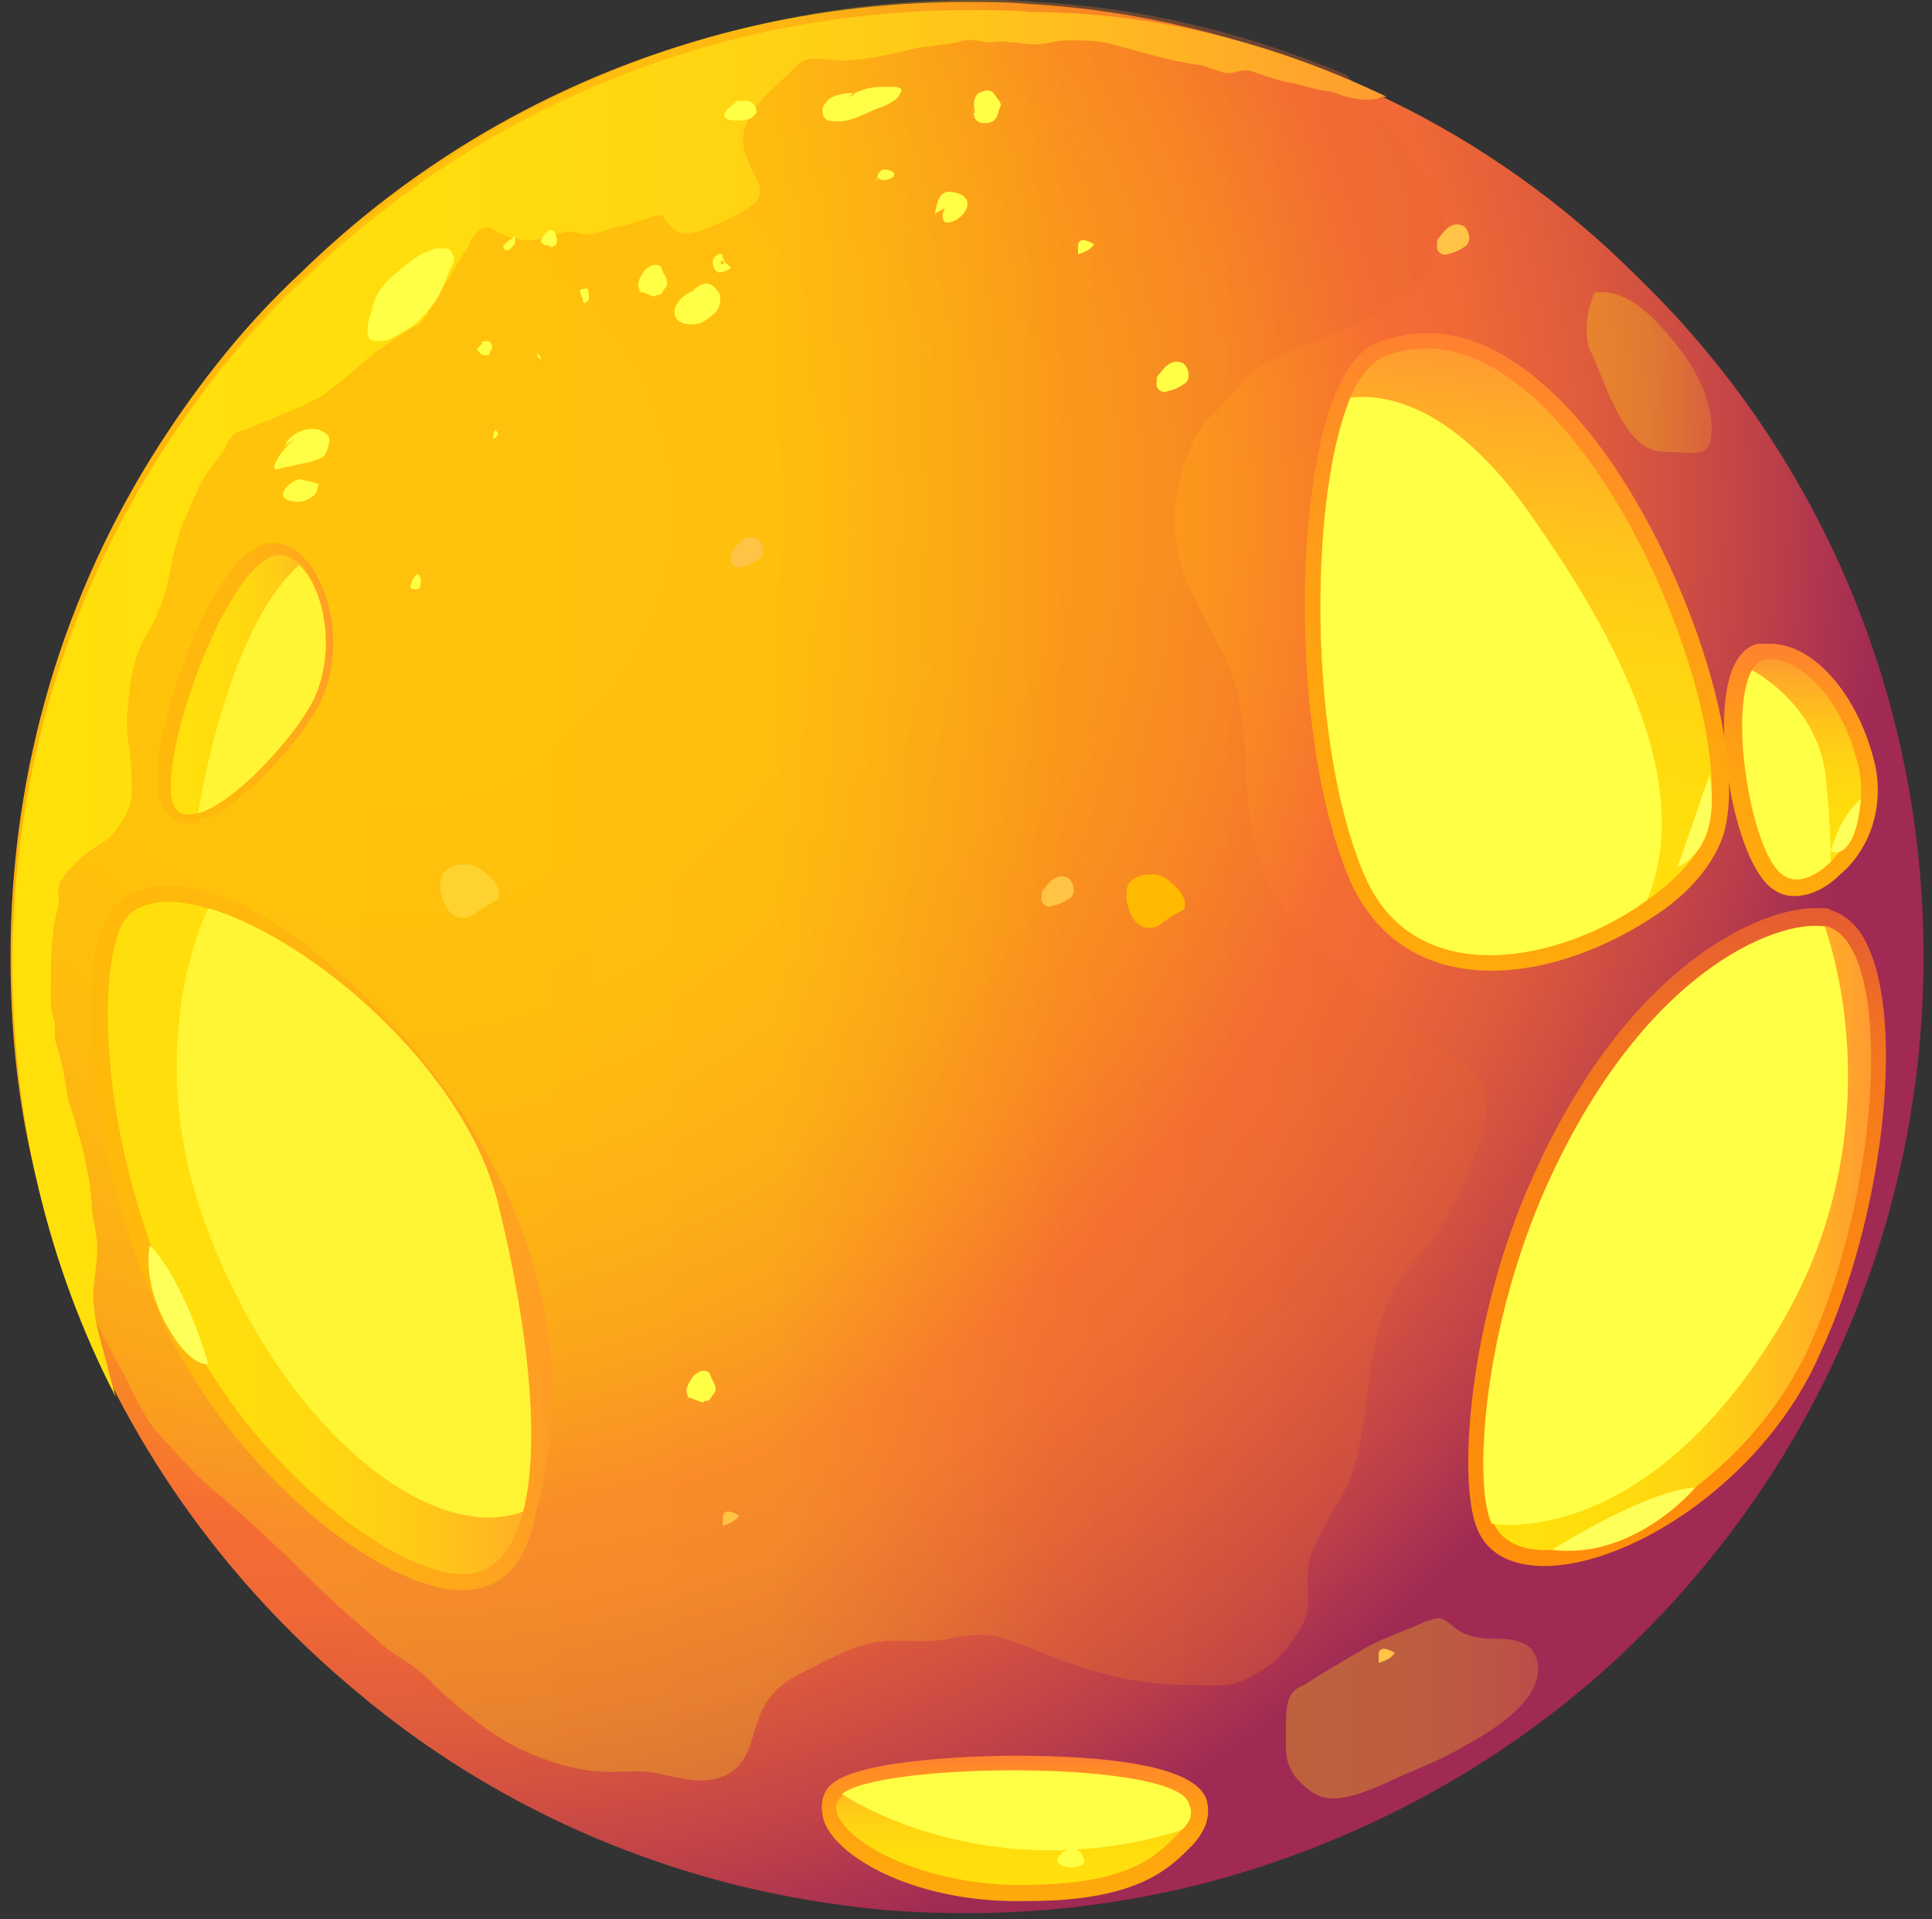 <svg width="151" height="150" viewBox="0 0 151 150" fill="none" xmlns="http://www.w3.org/2000/svg">
<rect x="0" y="0" width="151" height="150" fill="#333333" stroke="none"/>
<path fill-rule="evenodd" clip-rule="evenodd" d="M150.341 74.758C150.341 96.365 141.193 115.765 126.526 129.486C119.586 135.953 111.227 141.157 102.079 144.627C93.878 147.781 84.888 149.516 75.583 149.516C72.271 149.516 68.959 149.359 65.804 148.885C51.452 146.993 38.204 141 27.637 132.01C19.908 125.543 13.442 117.5 8.868 108.51C6.029 102.832 3.821 96.681 2.402 90.215C1.298 85.168 0.825 80.121 0.825 74.758C0.825 59.933 5.083 46.211 12.496 34.698C15.65 29.809 19.278 25.235 23.536 21.292C36.942 8.201 55.395 0.158 75.583 0.158C77.16 0.158 78.895 0.158 80.472 0.315C88.989 0.789 97.032 2.839 104.603 5.993C105.865 6.466 107.126 7.097 108.388 7.728C115.643 11.198 122.267 15.93 127.945 21.607C141.824 35.013 150.341 53.939 150.341 74.758Z" fill="url(#paint0_radial_4_1375)"/>
<path fill-rule="evenodd" clip-rule="evenodd" d="M36.153 124.282C29.845 124.282 18.331 115.134 12.811 103.463C6.029 88.795 5.872 73.339 9.184 70.5C10.13 69.711 11.392 69.238 12.969 69.238C13.915 69.238 15.177 69.396 16.281 69.711C24.167 72.077 35.207 82.96 39.939 94C44.512 104.725 43.251 113.241 41.831 118.446C40.885 123.335 38.204 124.282 36.153 124.282Z" fill="url(#paint1_linear_4_1375)"/>
<path fill-rule="evenodd" clip-rule="evenodd" d="M40.885 118.131C40.096 121.127 38.677 123.02 36.153 123.02C30.791 123.02 19.435 114.503 14.073 102.832C7.133 88.164 7.606 73.654 10.13 71.446C11.392 70.342 13.6 70.184 16.123 70.973C24.167 73.339 36.311 83.59 38.834 94.315C41.2 103.305 42.304 112.768 40.885 118.131Z" fill="url(#paint2_linear_4_1375)"/>
<path fill-rule="evenodd" clip-rule="evenodd" d="M15.019 64.349C14.231 64.349 13.442 64.033 12.969 63.403C10.918 61.037 13.915 52.678 15.177 49.681C17.227 44.95 19.435 42.426 21.328 42.426C22.116 42.426 22.747 42.742 23.378 43.215L23.694 43.53C25.902 45.738 27.006 50.943 24.955 55.044C23.378 58.04 18.804 63.245 15.65 64.033C15.65 64.349 15.335 64.349 15.019 64.349Z" fill="url(#paint3_linear_4_1375)"/>
<path fill-rule="evenodd" clip-rule="evenodd" d="M24.482 54.728C23.063 57.567 18.331 62.772 15.492 63.56C14.704 63.718 14.073 63.718 13.757 63.245C11.707 60.721 17.7 43.53 21.801 43.372C22.432 43.372 23.063 43.688 23.536 44.161C25.271 45.896 26.375 50.785 24.482 54.728Z" fill="url(#paint4_linear_4_1375)"/>
<path fill-rule="evenodd" clip-rule="evenodd" d="M120.69 122.389C118.167 122.389 116.274 121.443 115.485 119.55C113.908 116.08 114.697 103.305 119.744 92.107C127.156 75.389 137.566 70.973 141.824 70.973C142.14 70.973 142.455 70.973 142.613 70.973C142.771 70.973 142.928 70.973 143.086 71.131C144.19 71.446 145.294 72.392 145.925 73.812C148.921 79.963 147.187 95.104 142.297 105.671C138.039 115.607 127.472 122.389 120.69 122.389Z" fill="url(#paint5_linear_4_1375)"/>
<path fill-rule="evenodd" clip-rule="evenodd" d="M141.351 105.355C135.358 118.288 119.428 124.755 116.747 119.077C115.328 116.238 115.959 104.094 121.005 92.738C128.576 75.862 138.985 71.919 142.613 72.392H142.771C147.975 73.812 147.187 92.58 141.351 105.355Z" fill="url(#paint6_linear_4_1375)"/>
<path fill-rule="evenodd" clip-rule="evenodd" d="M140.247 70.027C139.616 70.027 139.143 69.869 138.67 69.553C135.515 67.661 133.465 55.517 135.673 51.731C136.304 50.627 137.093 50.312 137.566 50.312C137.724 50.312 138.039 50.312 138.354 50.312C141.824 50.312 145.294 54.413 146.556 59.775C147.344 63.56 145.767 66.715 143.875 68.292C142.77 69.396 141.509 70.027 140.247 70.027Z" fill="url(#paint7_linear_4_1375)"/>
<path fill-rule="evenodd" clip-rule="evenodd" d="M143.086 67.345C141.824 68.607 140.405 69.08 139.458 68.449C136.935 67.03 135.042 55.674 136.935 52.362C137.25 51.889 137.566 51.574 137.881 51.574C140.405 51.1 144.032 54.413 145.294 60.09C145.925 63.087 144.663 65.768 143.086 67.345Z" fill="url(#paint8_linear_4_1375)"/>
<path fill-rule="evenodd" clip-rule="evenodd" d="M80.314 148.57C79.841 148.57 79.368 148.57 78.895 148.57C71.167 148.412 65.331 145.1 64.385 142.261C64.069 141.157 64.227 140.053 65.016 139.422C67.382 137.372 77.318 137.214 79.368 137.214C85.834 137.214 93.72 137.845 94.351 140.842C94.509 141.631 94.509 142.735 93.247 144.154C91.512 145.889 89.147 148.57 80.314 148.57Z" fill="url(#paint9_linear_4_1375)"/>
<path fill-rule="evenodd" clip-rule="evenodd" d="M92.301 143.05C90.408 145.1 88.2 147.466 78.895 147.308C69.905 146.993 63.596 142.261 65.804 140.369C68.801 137.845 92.143 137.688 92.932 141.157C93.247 141.63 93.09 142.419 92.301 143.05Z" fill="url(#paint10_linear_4_1375)"/>
<path fill-rule="evenodd" clip-rule="evenodd" d="M116.589 75.862C111.542 75.862 107.757 73.496 105.707 69.238C100.975 58.829 100.975 38.641 104.445 30.597C105.391 28.547 106.338 27.285 107.599 26.812C108.861 26.339 110.123 26.023 111.542 26.023C115.958 26.023 120.532 29.02 124.791 34.54C131.73 43.688 136.62 58.513 134.727 65.137C134.096 67.188 132.361 69.553 129.522 71.446C125.579 74.127 120.848 75.862 116.589 75.862Z" fill="url(#paint11_linear_4_1375)"/>
<path fill-rule="evenodd" clip-rule="evenodd" d="M133.465 64.664C132.992 66.557 131.257 68.607 128.734 70.342C122.267 75.074 110.912 77.597 106.811 68.765C102.237 58.671 102.237 38.956 105.549 31.07C106.18 29.493 107.126 28.389 108.073 27.916C122.109 22.081 136.146 54.886 133.465 64.664Z" fill="url(#paint12_linear_4_1375)"/>
<path fill-rule="evenodd" clip-rule="evenodd" d="M40.885 118.131C33.63 120.812 22.274 111.664 16.439 96.681C11.234 83.59 15.177 73.181 16.281 70.973C24.325 73.339 36.469 83.59 38.992 94.315C41.2 103.305 42.304 112.768 40.885 118.131Z" fill="#FFFF45"/>
<path fill-rule="evenodd" clip-rule="evenodd" d="M92.301 143.05C76.844 147.781 65.804 140.211 65.804 140.211C68.801 137.688 92.143 137.53 92.932 141C93.247 141.631 93.089 142.419 92.301 143.05Z" fill="#FFFF45"/>
<path fill-rule="evenodd" clip-rule="evenodd" d="M138.828 104.094C128.26 121.285 116.589 119.077 116.589 119.077C115.17 116.238 115.801 104.094 120.848 92.738C128.418 75.862 138.828 71.919 142.455 72.392H142.613C144.821 78.859 146.398 91.792 138.828 104.094Z" fill="#FFFF45"/>
<path fill-rule="evenodd" clip-rule="evenodd" d="M128.734 70.342C122.267 75.074 110.912 77.597 106.811 68.765C102.237 58.671 102.237 38.956 105.549 31.07C108.388 30.755 113.908 31.701 120.059 40.849C128.891 53.466 131.73 63.087 128.734 70.342Z" fill="#FFFF45"/>
<path fill-rule="evenodd" clip-rule="evenodd" d="M143.086 67.346C141.824 68.607 140.405 69.08 139.458 68.45C136.935 67.03 135.042 55.674 136.935 52.362C138.828 53.466 141.824 55.832 142.613 60.09C142.928 62.772 143.086 65.295 143.086 67.346Z" fill="#FFFF45"/>
<path fill-rule="evenodd" clip-rule="evenodd" d="M24.482 54.728C23.063 57.567 18.331 62.772 15.492 63.56C15.65 62.456 17.858 49.05 23.378 44.161C25.271 45.896 26.375 50.785 24.482 54.728Z" fill="#FFFF45"/>
<path opacity="0.3" fill-rule="evenodd" clip-rule="evenodd" d="M114.381 92.423C113.593 94.157 112.804 95.735 111.7 97.312C110.754 98.416 109.65 99.362 109.019 100.624C106.653 105.04 107.126 110.087 105.865 114.661C105.076 117.184 103.183 119.235 102.395 121.758C102.079 122.862 102.237 123.966 102.237 125.228C102.237 126.647 101.448 127.594 100.66 128.698C99.714 129.959 98.452 130.748 97.032 131.379C95.928 131.852 94.667 131.694 93.405 131.694C90.724 131.694 88.2 131.379 85.519 130.59C83.153 129.959 80.945 128.855 78.579 128.067C77.002 127.594 75.74 127.751 74.163 128.067C72.744 128.382 71.167 128.225 69.747 128.225C67.224 128.225 64.858 129.644 62.65 130.748C61.073 131.537 59.969 132.483 59.338 134.218C58.549 136.268 58.549 138.161 56.184 138.949C54.764 139.422 53.029 138.949 51.61 138.634C50.348 138.318 48.928 138.476 47.667 138.476C45.143 138.476 42.778 137.688 40.412 136.584C37.73 135.164 35.365 133.114 33.314 131.063C32.21 129.959 30.633 129.329 29.529 128.225C27.952 126.805 26.217 125.386 24.798 123.966C22.432 121.6 19.908 119.235 17.385 117.027C15.492 115.607 13.915 113.714 12.338 111.98C11.076 110.56 10.288 108.51 9.341 106.775C7.449 103.463 5.872 99.678 4.925 95.892C3.821 91.634 2.559 87.06 2.717 82.644C2.717 78.859 2.244 75.389 2.244 71.604C1.929 78.701 2.244 84.537 3.033 90.057C1.929 85.01 1.455 79.963 1.455 74.6C1.455 59.775 5.714 46.054 13.127 34.54C16.281 29.651 19.908 25.077 24.167 21.134C37.573 8.044 56.026 0 76.214 0C77.791 0 79.526 -2.40893e-06 81.103 0.158C89.62 0.631 97.663 2.681 105.234 5.836C107.126 7.886 109.019 10.252 110.438 12.617C111.069 13.564 111.385 14.668 112.016 15.614C112.489 16.56 113.12 16.876 112.962 17.98C112.804 18.611 112.489 19.399 112.173 20.03C111.385 22.081 109.019 23.5 107.284 24.604C104.761 26.181 101.922 26.812 99.24 28.232C97.505 29.178 97.032 29.966 95.771 31.386C95.14 32.174 94.351 32.648 93.878 33.436C92.459 35.644 91.67 38.799 91.828 41.322C91.985 46.369 95.928 49.996 96.875 54.728C97.663 58.829 97.032 63.245 98.452 67.188C99.871 71.762 103.814 75.389 107.599 78.07C109.177 79.174 110.596 80.121 112.016 81.382C113.277 82.644 115.012 83.275 115.959 84.852C116.747 87.376 115.328 90.057 114.381 92.423Z" fill="url(#paint13_linear_4_1375)"/>
<path fill-rule="evenodd" clip-rule="evenodd" d="M108.388 7.57C108.073 7.57 107.915 7.57 107.599 7.728C106.811 7.886 106.022 7.728 105.234 7.57C104.603 7.413 104.287 7.097 103.499 7.097C102.553 6.94 101.764 6.624 100.818 6.466C99.871 6.309 99.083 5.993 98.136 5.678C97.348 5.362 97.032 5.52 96.401 5.678C95.771 5.836 95.297 5.52 94.667 5.362C94.036 5.047 93.247 5.047 92.616 4.889C90.724 4.574 88.831 3.943 86.939 3.47C85.834 3.154 84.73 3.154 83.469 3.154C82.522 3.154 81.734 3.47 80.787 3.47C80.157 3.47 79.683 3.312 79.053 3.312C78.422 3.154 77.791 3.312 77.16 3.312C76.214 3.154 75.74 2.997 74.794 3.312C74.006 3.47 73.532 3.47 72.744 3.627C71.955 3.627 71.009 3.943 70.22 4.101C68.801 4.416 67.224 4.732 65.804 4.732C64.858 4.732 63.596 4.416 62.808 4.732C62.334 4.889 62.019 5.52 61.546 5.836C60.757 6.624 59.969 7.255 59.338 8.044C58.707 8.832 58.076 9.778 58.076 10.883C58.076 11.829 58.549 12.933 59.022 13.721C59.496 14.668 59.653 15.456 58.707 16.087C57.603 16.876 56.184 17.507 54.922 17.98C53.975 18.295 53.187 18.453 52.556 17.822C52.241 17.664 52.083 17.191 51.767 16.876C51.452 16.718 50.979 16.876 50.663 17.034C49.717 17.349 48.771 17.664 47.825 17.822C47.194 17.98 46.72 18.295 46.09 18.295C45.459 18.453 44.986 17.98 44.197 18.137C43.251 18.295 42.147 18.768 41.2 18.768C40.412 18.768 39.465 18.453 38.835 18.137C38.519 17.98 38.361 17.664 37.888 17.822C37.573 17.822 37.1 18.295 36.942 18.611C36.627 18.926 36.627 19.399 36.311 19.715C35.996 20.188 35.838 20.503 35.523 20.976C35.049 21.765 34.576 22.554 34.103 23.342C33.788 23.815 33.472 24.604 32.999 25.077C32.841 25.392 32.368 25.55 32.053 25.708C31.264 26.181 30.476 26.812 29.687 27.285C28.267 28.389 26.848 29.651 25.429 30.755C24.325 31.544 22.747 32.017 21.486 32.648C20.697 32.963 19.908 33.278 19.12 33.594C18.804 33.752 18.331 33.752 18.174 34.067C17.858 34.383 17.7 34.698 17.543 35.171C16.912 35.96 16.123 36.906 15.65 37.852C15.335 38.483 15.177 38.956 14.861 39.587C14.546 40.376 14.073 41.164 13.915 42.111C13.284 43.846 13.284 45.738 12.496 47.473C12.18 48.419 11.549 49.366 11.076 50.312C10.288 51.889 10.13 53.782 9.972 55.517C9.815 56.463 9.972 57.725 10.13 58.671C10.288 59.775 10.288 60.879 10.288 61.983C10.288 63.087 9.499 64.349 8.868 65.137C8.237 65.926 7.133 66.241 6.345 67.03C5.714 67.661 4.925 68.292 4.61 69.238C4.452 69.553 4.61 70.027 4.61 70.5C4.452 71.446 4.137 72.235 4.137 73.181C3.979 74.285 3.979 75.389 3.979 76.651C3.979 77.282 3.979 77.755 3.979 78.386C3.979 79.017 4.137 79.49 4.294 79.963C4.294 80.278 4.294 80.751 4.294 81.067C4.294 81.54 4.61 82.013 4.61 82.329C4.925 83.433 5.083 84.379 5.241 85.483C5.398 86.429 5.872 87.376 6.029 88.322C6.502 89.584 6.66 90.845 6.976 92.265C7.133 93.211 7.133 94.315 7.291 95.261C7.449 96.05 7.606 96.839 7.606 97.627C7.606 98.889 7.291 99.993 7.291 101.255C7.291 103.305 8.08 105.355 8.553 107.406C8.71 108.037 8.868 108.51 9.026 109.141C3.821 99.047 0.982 87.533 0.982 75.389C0.982 60.564 5.241 46.842 12.653 35.329C15.808 30.439 19.435 25.866 23.694 21.923C37.1 8.832 55.553 0.789 75.74 0.789C77.318 0.789 79.053 0.789 80.63 0.946C90.408 0.946 99.871 3.47 108.388 7.57Z" fill="url(#paint14_linear_4_1375)"/>
<path opacity="0.3" fill-rule="evenodd" clip-rule="evenodd" d="M101.922 131.694C103.341 130.748 104.761 129.959 106.338 129.013C107.915 128.067 109.492 127.594 111.227 126.805C112.489 126.332 112.646 126.332 113.593 127.12C114.539 127.909 115.643 128.067 116.747 128.067C118.324 128.067 120.059 128.224 120.217 130.275C120.375 133.114 116.274 135.48 114.224 136.584C112.646 137.53 110.912 138.161 109.177 138.949C107.757 139.58 106.18 140.369 104.603 140.526C103.183 140.684 102.395 140.053 101.448 139.107C100.344 137.845 100.502 136.741 100.502 135.322C100.502 133.429 100.502 132.167 101.922 131.694Z" fill="url(#paint15_linear_4_1375)"/>
<path opacity="0.3" fill-rule="evenodd" clip-rule="evenodd" d="M124.16 27.127C125.264 29.335 126.052 32.332 127.787 34.225C128.734 35.171 129.364 35.329 130.626 35.329C131.257 35.329 132.361 35.486 132.992 35.329C133.781 35.013 133.781 34.067 133.781 33.278C133.623 30.282 131.73 27.601 129.838 25.55C128.576 24.131 126.683 22.554 124.633 22.869C124.002 24.288 123.844 25.708 124.16 27.127Z" fill="url(#paint16_linear_4_1375)"/>
<path fill-rule="evenodd" clip-rule="evenodd" d="M82.996 144.785C82.838 145.1 82.522 145.258 82.68 145.573C82.838 145.731 83.153 145.889 83.311 145.889C83.626 146.047 84.257 145.889 84.573 145.731C84.888 145.573 84.73 145.258 84.573 144.943C84.257 144.469 83.784 144.312 83.311 144.627L82.996 144.785Z" fill="#FFFF45"/>
<path fill-rule="evenodd" clip-rule="evenodd" d="M34.103 19.399C33.314 19.715 32.999 19.715 32.21 20.346C31.579 20.819 30.949 21.292 30.318 21.923C29.529 22.711 29.214 23.5 29.056 24.288C28.741 25.077 28.583 26.023 28.898 26.497C29.056 26.654 29.529 26.654 30.002 26.654C30.633 26.497 31.264 26.023 31.895 25.708C32.684 25.235 33.314 24.446 33.945 23.658C34.418 23.027 34.576 22.396 34.892 21.765C35.049 21.292 35.207 20.976 35.365 20.661C35.523 20.346 35.523 20.03 35.365 19.872C35.207 19.399 35.049 19.399 34.103 19.399Z" fill="#FFFF45"/>
<path fill-rule="evenodd" clip-rule="evenodd" d="M42.935 17.98C42.62 18.295 41.989 18.768 42.462 19.084C42.62 19.241 42.778 19.084 42.935 19.241C43.093 19.241 43.093 19.399 43.251 19.241C43.724 19.241 43.566 17.822 42.935 17.98Z" fill="#FFFF45"/>
<path fill-rule="evenodd" clip-rule="evenodd" d="M45.301 22.711C45.459 22.554 45.774 22.554 45.932 22.554C45.932 22.869 46.247 23.342 45.774 23.658C45.459 23.815 45.616 23.184 45.459 23.184L45.301 22.711Z" fill="#FFFF45"/>
<path fill-rule="evenodd" clip-rule="evenodd" d="M49.875 22.711C50.348 22.869 50.663 23.027 51.136 23.184C51.294 23.027 51.452 23.027 51.61 23.027C51.767 22.869 51.925 22.554 52.083 22.396C52.24 22.081 52.083 21.765 51.925 21.45C51.767 21.292 51.767 20.977 51.61 20.819C51.452 20.661 50.979 20.661 50.821 20.819C50.506 20.977 50.348 21.134 50.19 21.45C50.032 21.607 49.875 22.081 49.875 22.238C49.875 22.554 50.032 22.869 50.348 23.027L49.875 22.711Z" fill="#FFFF45"/>
<path fill-rule="evenodd" clip-rule="evenodd" d="M53.66 109.141C54.133 109.298 54.449 109.456 54.922 109.614C55.08 109.456 55.237 109.456 55.395 109.456C55.553 109.298 55.71 108.983 55.868 108.825C56.026 108.51 55.868 108.194 55.71 107.879C55.553 107.721 55.553 107.406 55.395 107.248C55.237 107.09 54.764 107.09 54.606 107.248C54.291 107.406 54.133 107.563 53.975 107.879C53.818 108.037 53.66 108.51 53.66 108.668C53.66 108.983 53.818 109.298 54.133 109.456L53.66 109.141Z" fill="#FFFF45"/>
<path fill-rule="evenodd" clip-rule="evenodd" d="M37.73 26.812C37.573 26.97 37.415 27.127 37.257 27.285C37.415 27.443 37.573 27.758 37.888 27.758C38.046 27.758 38.204 27.758 38.204 27.758C38.361 27.601 38.204 27.443 38.361 27.443C38.519 27.127 38.519 27.127 38.361 26.812C38.204 26.654 38.204 26.654 38.046 26.654C37.888 26.654 37.73 26.654 37.573 26.812H37.73Z" fill="#FFFF45"/>
<path fill-rule="evenodd" clip-rule="evenodd" d="M38.677 33.594C38.677 33.594 38.361 34.54 38.677 34.225C38.992 34.067 38.992 33.752 38.677 33.594C38.834 33.594 38.834 33.594 38.677 33.594Z" fill="#FFFF45"/>
<path fill-rule="evenodd" clip-rule="evenodd" d="M32.526 44.95C32.21 45.265 32.21 45.423 32.053 45.896C32.21 46.053 32.368 46.053 32.526 46.053C32.841 46.053 32.841 45.896 32.841 45.738C32.841 45.58 32.999 45.423 32.841 45.265C32.841 44.95 32.684 44.792 32.526 44.95Z" fill="#FFFF45"/>
<path fill-rule="evenodd" clip-rule="evenodd" d="M41.989 27.601C42.147 27.758 42.304 27.916 42.304 28.074C42.147 28.074 41.989 27.916 41.989 27.758C41.989 27.443 41.989 27.601 42.147 27.285L41.989 27.601Z" fill="#FFFF45"/>
<path fill-rule="evenodd" clip-rule="evenodd" d="M39.781 18.768C39.623 18.926 39.465 19.084 39.308 19.241C39.465 19.399 39.308 19.557 39.623 19.557C39.781 19.557 39.939 19.399 40.096 19.241C40.254 19.084 40.254 18.926 40.254 18.768C40.254 18.611 40.254 18.295 40.096 18.611L39.781 18.768Z" fill="#FFFF45"/>
<path fill-rule="evenodd" clip-rule="evenodd" d="M68.486 14.194C68.486 14.037 68.643 13.721 68.643 13.564L68.801 13.406C68.959 13.248 68.959 13.248 69.116 13.248C69.274 13.248 69.432 13.248 69.747 13.406C70.378 13.879 68.801 14.352 68.643 13.879L68.486 14.194Z" fill="#FFFF45"/>
<path fill-rule="evenodd" clip-rule="evenodd" d="M73.848 16.245C73.69 16.56 73.532 17.034 73.848 17.349C74.163 17.507 74.794 17.191 74.952 17.034C75.425 16.718 75.898 15.93 75.425 15.456C75.267 15.141 74.479 14.983 74.163 14.983C73.375 14.983 73.217 15.93 73.059 16.718L73.848 16.245Z" fill="#FFFF45"/>
<path fill-rule="evenodd" clip-rule="evenodd" d="M76.214 8.832C76.056 8.201 76.056 7.57 76.529 7.255C76.844 7.097 77.318 6.94 77.633 7.255C77.791 7.413 77.949 7.728 78.106 7.886C78.264 8.201 78.264 8.201 78.106 8.517C77.949 9.148 77.791 9.621 77.002 9.621C76.056 9.621 76.056 8.99 76.056 8.044V8.832H76.214Z" fill="#FFFF45"/>
<path fill-rule="evenodd" clip-rule="evenodd" d="M84.257 19.872C84.73 19.715 85.204 19.557 85.519 19.084C85.204 18.926 84.415 18.453 84.257 19.084V19.872Z" fill="#FFFF45"/>
<path fill-rule="evenodd" clip-rule="evenodd" d="M56.499 119.235C56.972 119.077 57.445 118.919 57.761 118.446C57.445 118.288 56.657 117.815 56.499 118.446V119.235Z" fill="#FFC445"/>
<path fill-rule="evenodd" clip-rule="evenodd" d="M107.757 129.959C108.23 129.802 108.703 129.644 109.019 129.171C108.703 129.013 107.915 128.54 107.757 129.171V129.959Z" fill="#FFC445"/>
<path fill-rule="evenodd" clip-rule="evenodd" d="M90.408 29.493C90.881 28.862 91.512 27.916 92.459 28.389C92.932 28.705 93.089 29.651 92.616 29.966C92.143 30.282 91.828 30.439 91.197 30.597C90.881 30.755 90.251 30.439 90.408 29.809V29.493Z" fill="#FFFF45"/>
<path fill-rule="evenodd" clip-rule="evenodd" d="M57.13 43.215C57.603 42.584 58.234 41.638 59.18 42.111C59.653 42.426 59.811 43.372 59.338 43.688C58.865 44.003 58.549 44.161 57.918 44.319C57.603 44.476 56.972 44.161 57.13 43.53V43.215Z" fill="#FFC445"/>
<path fill-rule="evenodd" clip-rule="evenodd" d="M112.331 18.768C112.804 18.137 113.435 17.191 114.381 17.664C114.854 17.98 115.012 18.926 114.539 19.241C114.066 19.557 113.75 19.715 113.12 19.872C112.804 20.03 112.173 19.715 112.331 19.084V18.768Z" fill="#FFC445"/>
<path fill-rule="evenodd" clip-rule="evenodd" d="M81.418 69.711C81.891 69.08 82.522 68.134 83.469 68.607C83.942 68.923 84.1 69.869 83.626 70.184C83.153 70.5 82.838 70.657 82.207 70.815C81.891 70.973 81.261 70.657 81.418 70.027V69.711Z" fill="#FFC445"/>
<path fill-rule="evenodd" clip-rule="evenodd" d="M54.449 22.554C53.818 22.869 52.871 23.342 52.714 24.288C52.714 24.762 52.871 25.077 53.345 25.235C53.66 25.393 54.291 25.393 54.764 25.235C55.395 24.919 56.026 24.446 56.184 23.973C56.341 23.5 56.341 23.184 56.184 22.869C56.026 22.711 55.868 22.396 55.553 22.238C54.764 21.923 54.291 22.711 53.66 23.027L54.449 22.554Z" fill="#FFFF45"/>
<path fill-rule="evenodd" clip-rule="evenodd" d="M56.341 20.346C56.657 20.503 56.972 20.661 57.13 20.976C56.814 21.134 56.499 21.292 56.184 21.292C55.71 21.134 55.71 20.661 55.71 20.346C55.71 20.188 56.184 19.715 56.341 19.872C56.499 19.872 56.499 20.03 56.499 20.188C56.657 20.346 56.657 20.346 56.499 20.661H56.341V20.346Z" fill="#FFFF45"/>
<path fill-rule="evenodd" clip-rule="evenodd" d="M23.063 34.225C22.432 34.856 21.801 35.486 21.486 36.275C21.328 36.748 21.643 36.748 21.959 36.59C22.747 36.433 23.378 36.275 24.167 36.117C24.64 35.96 25.271 35.802 25.428 35.486C25.586 35.171 25.744 34.698 25.744 34.383C25.744 33.909 25.271 33.752 24.955 33.594C24.009 33.279 22.59 33.909 22.274 34.856L23.063 34.225Z" fill="#FFFF45"/>
<path fill-rule="evenodd" clip-rule="evenodd" d="M23.536 37.537C24.009 37.537 24.482 37.694 24.955 37.852C24.798 38.01 24.798 38.168 24.798 38.325C24.64 38.641 24.482 38.799 24.167 38.956C23.694 39.272 23.063 39.272 22.59 39.114C21.17 38.641 23.378 37.064 23.694 37.537H23.536Z" fill="#FFFF45"/>
<path fill-rule="evenodd" clip-rule="evenodd" d="M66.277 7.57C66.751 7.255 67.224 7.097 67.697 6.94C68.328 6.782 68.959 6.782 69.59 6.782C69.905 6.782 70.694 6.782 70.378 7.255C70.22 7.886 68.959 8.359 68.486 8.517C67.697 8.832 66.908 9.305 65.962 9.463C65.489 9.463 64.7 9.621 64.385 9.148C64.227 8.674 64.227 8.359 64.543 8.044C64.7 7.728 65.016 7.57 65.489 7.413C65.647 7.413 66.751 7.097 66.751 7.413L66.277 7.57Z" fill="#FFFF45"/>
<path fill-rule="evenodd" clip-rule="evenodd" d="M57.918 7.728C57.761 7.886 56.026 8.832 56.814 9.305C57.288 9.463 58.076 9.463 58.549 9.305C58.865 9.148 59.338 8.832 59.022 8.359C58.549 7.413 57.288 8.044 56.657 8.359L57.918 7.728Z" fill="#FFFF45"/>
<path fill-rule="evenodd" clip-rule="evenodd" d="M34.419 69.553C34.576 70.184 34.734 70.973 35.365 71.446C35.996 71.919 36.784 71.762 37.257 71.288C37.73 70.973 38.204 70.658 38.519 70.5C38.835 70.342 38.992 70.342 38.992 69.869C38.992 69.396 38.677 68.923 38.361 68.607C38.046 68.292 37.573 67.819 37.1 67.661C36.153 67.346 34.419 67.661 34.419 68.923V69.553Z" fill="#FFD32F"/>
<path fill-rule="evenodd" clip-rule="evenodd" d="M88.042 70.342C88.2 70.973 88.358 71.762 88.989 72.235C89.62 72.708 90.408 72.55 90.881 72.077C91.355 71.762 91.828 71.446 92.143 71.288C92.459 71.131 92.616 71.131 92.616 70.658C92.616 70.184 92.301 69.711 91.985 69.396C91.67 69.08 91.197 68.607 90.724 68.45C89.777 68.134 88.042 68.45 88.042 69.711V70.342Z" fill="#FFBA00"/>
<path fill-rule="evenodd" clip-rule="evenodd" d="M11.707 97.312C11.707 97.312 11.076 99.993 12.969 103.463C14.861 106.933 16.281 106.617 16.281 106.617C16.281 106.617 14.546 100.308 11.707 97.312Z" fill="#FFFF59"/>
<path fill-rule="evenodd" clip-rule="evenodd" d="M133.623 60.564C133.623 60.564 131.415 66.872 131.099 67.819C131.099 67.661 134.569 66.715 133.623 60.564Z" fill="#FFFF59"/>
<path fill-rule="evenodd" clip-rule="evenodd" d="M145.452 62.456C145.452 62.456 143.875 63.56 143.086 66.557C143.086 66.557 144.979 67.503 145.452 62.456Z" fill="#FFFF59"/>
<path fill-rule="evenodd" clip-rule="evenodd" d="M121.321 121.127C121.321 121.127 128.418 116.553 132.519 116.238C132.519 116.238 127.787 121.916 121.321 121.127Z" fill="#FFFF59"/>
<defs>
<radialGradient id="paint0_radial_4_1375" cx="0" cy="0" r="1" gradientUnits="userSpaceOnUse" gradientTransform="translate(29.39 39.863) scale(120.026)">
<stop offset="0.006" stop-color="#FFB80B"/>
<stop offset="0.258" stop-color="#FFB60C"/>
<stop offset="0.384" stop-color="#FEAE10"/>
<stop offset="0.482" stop-color="#FCA117"/>
<stop offset="0.566" stop-color="#FA8E21"/>
<stop offset="0.639" stop-color="#F7762E"/>
<stop offset="0.662" stop-color="#F66D33"/>
<stop offset="0.721" stop-color="#EF6836"/>
<stop offset="0.806" stop-color="#DC593D"/>
<stop offset="0.907" stop-color="#BD4049"/>
<stop offset="0.983" stop-color="#A02A54"/>
</radialGradient>
<linearGradient id="paint1_linear_4_1375" x1="7.205" y1="96.792" x2="43.383" y2="96.792" gradientUnits="userSpaceOnUse">
<stop offset="0.011" stop-color="#FFA90B"/>
<stop offset="0.371" stop-color="#FFA60E"/>
<stop offset="0.635" stop-color="#FF9D16"/>
<stop offset="0.868" stop-color="#FF8D25"/>
<stop offset="1" stop-color="#FF8031"/>
</linearGradient>
<linearGradient id="paint2_linear_4_1375" x1="8.481" y1="96.792" x2="41.472" y2="96.792" gradientUnits="userSpaceOnUse">
<stop offset="0.011" stop-color="#FFE00B"/>
<stop offset="0.306" stop-color="#FFDD0D"/>
<stop offset="0.522" stop-color="#FFD412"/>
<stop offset="0.714" stop-color="#FFC41B"/>
<stop offset="0.889" stop-color="#FFAD27"/>
<stop offset="1" stop-color="#FF9B31"/>
</linearGradient>
<linearGradient id="paint3_linear_4_1375" x1="12.107" y1="53.617" x2="26.512" y2="53.16" gradientUnits="userSpaceOnUse">
<stop offset="0.011" stop-color="#FFA90B"/>
<stop offset="0.371" stop-color="#FFA60E"/>
<stop offset="0.635" stop-color="#FF9D16"/>
<stop offset="0.868" stop-color="#FF8D25"/>
<stop offset="1" stop-color="#FF8031"/>
</linearGradient>
<linearGradient id="paint4_linear_4_1375" x1="12.994" y1="53.589" x2="25.593" y2="53.189" gradientUnits="userSpaceOnUse">
<stop offset="0.011" stop-color="#FFE00B"/>
<stop offset="0.306" stop-color="#FFDD0D"/>
<stop offset="0.522" stop-color="#FFD412"/>
<stop offset="0.714" stop-color="#FFC41B"/>
<stop offset="0.889" stop-color="#FFAD27"/>
<stop offset="1" stop-color="#FF9B31"/>
</linearGradient>
<linearGradient id="paint5_linear_4_1375" x1="131.143" y1="122.417" x2="131.143" y2="71.16" gradientUnits="userSpaceOnUse">
<stop offset="0.011" stop-color="#FF8E0B"/>
<stop offset="0.347" stop-color="#FD8B0D"/>
<stop offset="0.594" stop-color="#F98215"/>
<stop offset="0.811" stop-color="#F17221"/>
<stop offset="1" stop-color="#E65D31"/>
</linearGradient>
<linearGradient id="paint6_linear_4_1375" x1="116.043" y1="96.788" x2="146.211" y2="96.788" gradientUnits="userSpaceOnUse">
<stop offset="0.011" stop-color="#FFE00B"/>
<stop offset="0.306" stop-color="#FFDD0D"/>
<stop offset="0.522" stop-color="#FFD412"/>
<stop offset="0.714" stop-color="#FFC41B"/>
<stop offset="0.889" stop-color="#FFAD27"/>
<stop offset="1" stop-color="#FF9B31"/>
</linearGradient>
<linearGradient id="paint7_linear_4_1375" x1="140.79" y1="69.966" x2="140.79" y2="50.183" gradientUnits="userSpaceOnUse">
<stop offset="0.011" stop-color="#FFA90B"/>
<stop offset="0.371" stop-color="#FFA60E"/>
<stop offset="0.635" stop-color="#FF9D16"/>
<stop offset="0.868" stop-color="#FF8D25"/>
<stop offset="1" stop-color="#FF8031"/>
</linearGradient>
<linearGradient id="paint8_linear_4_1375" x1="140.779" y1="68.669" x2="140.779" y2="51.48" gradientUnits="userSpaceOnUse">
<stop offset="0.011" stop-color="#FFE00B"/>
<stop offset="0.306" stop-color="#FFDD0D"/>
<stop offset="0.522" stop-color="#FFD412"/>
<stop offset="0.714" stop-color="#FFC41B"/>
<stop offset="0.889" stop-color="#FFAD27"/>
<stop offset="1" stop-color="#FF9B31"/>
</linearGradient>
<linearGradient id="paint9_linear_4_1375" x1="79.328" y1="148.576" x2="79.328" y2="137.051" gradientUnits="userSpaceOnUse">
<stop offset="0.011" stop-color="#FFA90B"/>
<stop offset="0.371" stop-color="#FFA60E"/>
<stop offset="0.635" stop-color="#FF9D16"/>
<stop offset="0.868" stop-color="#FF8D25"/>
<stop offset="1" stop-color="#FF8031"/>
</linearGradient>
<linearGradient id="paint10_linear_4_1375" x1="79.326" y1="147.28" x2="79.326" y2="138.347" gradientUnits="userSpaceOnUse">
<stop offset="0.011" stop-color="#FFE00B"/>
<stop offset="0.306" stop-color="#FFDD0D"/>
<stop offset="0.522" stop-color="#FFD412"/>
<stop offset="0.714" stop-color="#FFC41B"/>
<stop offset="0.889" stop-color="#FFAD27"/>
<stop offset="1" stop-color="#FF9B31"/>
</linearGradient>
<linearGradient id="paint11_linear_4_1375" x1="115.456" y1="75.878" x2="121.921" y2="27.186" gradientUnits="userSpaceOnUse">
<stop offset="0.011" stop-color="#FFA90B"/>
<stop offset="0.371" stop-color="#FFA60E"/>
<stop offset="0.635" stop-color="#FF9D16"/>
<stop offset="0.868" stop-color="#FF8D25"/>
<stop offset="1" stop-color="#FF8031"/>
</linearGradient>
<linearGradient id="paint12_linear_4_1375" x1="115.624" y1="74.594" x2="121.747" y2="28.47" gradientUnits="userSpaceOnUse">
<stop offset="0.011" stop-color="#FFE00B"/>
<stop offset="0.306" stop-color="#FFDD0D"/>
<stop offset="0.522" stop-color="#FFD412"/>
<stop offset="0.714" stop-color="#FFC41B"/>
<stop offset="0.889" stop-color="#FFAD27"/>
<stop offset="1" stop-color="#FF9B31"/>
</linearGradient>
<linearGradient id="paint13_linear_4_1375" x1="0.948" y1="69.609" x2="115.868" y2="69.609" gradientUnits="userSpaceOnUse">
<stop offset="0.011" stop-color="#FFE00B"/>
<stop offset="0.306" stop-color="#FFDD0D"/>
<stop offset="0.522" stop-color="#FFD412"/>
<stop offset="0.714" stop-color="#F67C27"/>
<stop offset="0.889" stop-color="#ED6930"/>
<stop offset="1" stop-color="#E76332"/>
</linearGradient>
<linearGradient id="paint14_linear_4_1375" x1="0.948" y1="54.31" x2="108.433" y2="54.31" gradientUnits="userSpaceOnUse">
<stop offset="0.011" stop-color="#FFE00B"/>
<stop offset="0.306" stop-color="#FFDD0D"/>
<stop offset="0.522" stop-color="#FFD412"/>
<stop offset="0.714" stop-color="#FFC41B"/>
<stop offset="0.889" stop-color="#FFAD27"/>
<stop offset="1" stop-color="#FF9B31"/>
</linearGradient>
<linearGradient id="paint15_linear_4_1375" x1="100.555" y1="133.501" x2="120.264" y2="133.501" gradientUnits="userSpaceOnUse">
<stop offset="0.011" stop-color="#FFE00B"/>
<stop offset="0.306" stop-color="#FFDD0D"/>
<stop offset="0.522" stop-color="#FFD412"/>
<stop offset="0.714" stop-color="#FFC41B"/>
<stop offset="0.889" stop-color="#FFAD27"/>
<stop offset="1" stop-color="#FF9B31"/>
</linearGradient>
<linearGradient id="paint16_linear_4_1375" x1="123.957" y1="29.181" x2="133.657" y2="29.181" gradientUnits="userSpaceOnUse">
<stop offset="0.011" stop-color="#FFE00B"/>
<stop offset="0.306" stop-color="#FFDD0D"/>
<stop offset="0.522" stop-color="#FFD412"/>
<stop offset="0.714" stop-color="#FFC41B"/>
<stop offset="0.889" stop-color="#FFAD27"/>
<stop offset="1" stop-color="#FF9B31"/>
</linearGradient>
</defs>
</svg>
